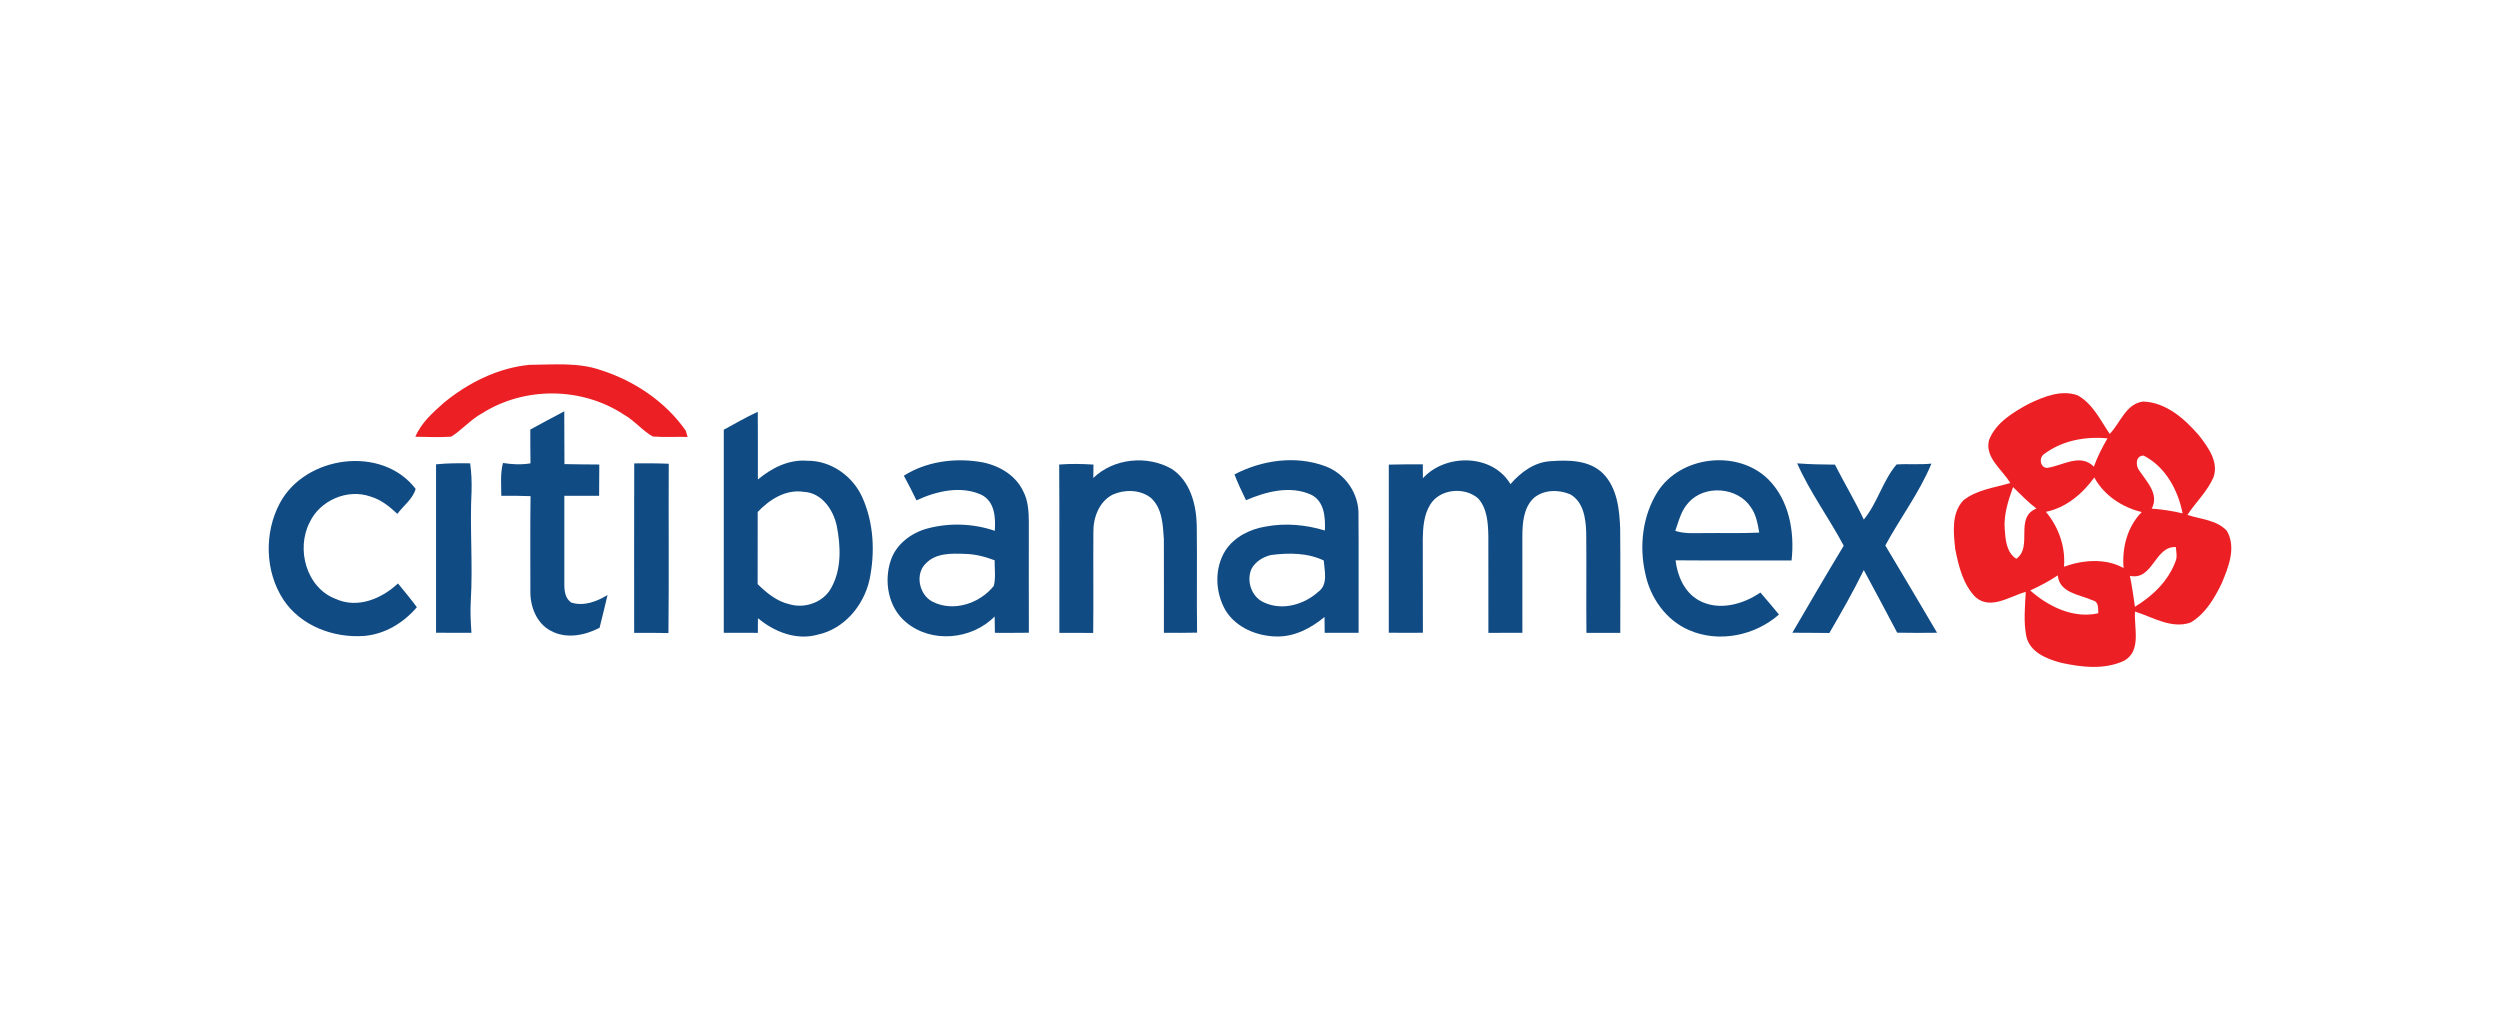<?xml version="1.0" encoding="utf-8"?>
<!-- Generator: Adobe Illustrator 16.0.0, SVG Export Plug-In . SVG Version: 6.00 Build 0)  -->
<!DOCTYPE svg PUBLIC "-//W3C//DTD SVG 1.1//EN" "http://www.w3.org/Graphics/SVG/1.1/DTD/svg11.dtd">
<svg version="1.1" id="Capa_1" xmlns="http://www.w3.org/2000/svg" xmlns:xlink="http://www.w3.org/1999/xlink" x="0px" y="0px"
	 width="160px" height="66px" viewBox="0 0 160 66" enable-background="new 0 0 160 66" xml:space="preserve">
<g>
	<path fill="#EC2024" d="M28.409,25.774c1.56-1.278,3.461-2.232,5.483-2.425c1.522-0.007,3.097-0.173,4.564,0.34
		c2.145,0.686,4.136,2.015,5.432,3.873l0.119,0.401c-0.741-0.017-1.487,0.031-2.229-0.026c-0.68-0.386-1.178-1.033-1.868-1.414
		c-2.676-1.76-6.342-1.792-9.049-0.075c-0.738,0.395-1.282,1.06-1.986,1.499c-0.763,0.054-1.529,0.013-2.292,0.004
		C26.959,27.057,27.703,26.404,28.409,25.774"/>
	<path fill="#EC2024" d="M129.856,25.837c0.945-0.45,2.06-0.909,3.103-0.54c0.971,0.531,1.465,1.591,2.062,2.474
		c0.686-0.706,1.028-1.924,2.133-2.072c1.477,0.046,2.671,1.114,3.586,2.173c0.571,0.743,1.269,1.677,0.926,2.667
		c-0.391,0.91-1.134,1.596-1.673,2.414c0.853,0.284,1.891,0.321,2.528,1.024c0.616,1.065,0.096,2.338-0.34,3.373
		c-0.465,0.955-1.043,1.942-1.987,2.494c-1.218,0.424-2.419-0.346-3.553-0.705c-0.076,1.035,0.427,2.489-0.676,3.138
		c-1.256,0.6-2.729,0.432-4.044,0.144c-0.911-0.239-2.004-0.667-2.236-1.693c-0.185-0.938-0.087-1.902-0.036-2.847
		c-1.017,0.272-2.239,1.178-3.21,0.341c-0.806-0.813-1.088-1.992-1.304-3.08c-0.11-1.039-0.262-2.302,0.529-3.127
		c0.852-0.673,1.98-0.801,2.992-1.101c-0.509-0.873-1.649-1.622-1.357-2.755C127.735,27.042,128.848,26.382,129.856,25.837
		 M130.842,29.048c-0.364,0.208-0.292,0.884,0.171,0.897c0.984-0.131,2.126-0.965,2.993-0.077c0.229-0.634,0.535-1.233,0.873-1.814
		C133.47,27.921,131.99,28.187,130.842,29.048 M136.929,30.138c0.477,0.711,1.272,1.5,0.781,2.415
		c0.664,0.046,1.325,0.146,1.975,0.303c-0.287-1.489-1.1-2.995-2.497-3.698C136.655,29.158,136.672,29.836,136.929,30.138
		 M130.938,32.757c0.809,0.963,1.269,2.25,1.156,3.512c1.203-0.435,2.663-0.562,3.815,0.087c-0.112-1.282,0.237-2.651,1.163-3.585
		c-1.242-0.292-2.426-1.073-3.035-2.213C133.285,31.599,132.226,32.496,130.938,32.757 M128.836,31.173
		c-0.31,0.859-0.602,1.754-0.535,2.682c0.048,0.683,0.105,1.498,0.741,1.907c1.088-0.762-0.142-2.648,1.289-3.214
		C129.792,32.136,129.322,31.645,128.836,31.173 M136.313,36.854c0.137,0.654,0.229,1.316,0.323,1.978
		c1.124-0.679,2.124-1.637,2.592-2.891c0.132-0.296,0.048-0.618,0.028-0.928C137.895,34.937,137.796,37.173,136.313,36.854
		 M129.934,37.789c1.165,1.034,2.769,1.819,4.355,1.46c-0.015-0.31,0.046-0.737-0.353-0.825c-0.822-0.374-2.136-0.463-2.238-1.602
		C131.142,37.2,130.542,37.505,129.934,37.789"/>
	<path fill="#104B84" d="M33.94,27.491c0.722-0.395,1.445-0.787,2.174-1.167c0.008,1.127-0.002,2.254,0.011,3.379
		c0.743,0.018,1.487,0.018,2.23,0.026c-0.006,0.667-0.009,1.335-0.011,2.002h-2.227c0.002,1.878-0.004,3.755,0,5.635
		c-0.004,0.436,0.048,0.958,0.465,1.205c0.801,0.242,1.62-0.076,2.301-0.491c-0.167,0.7-0.334,1.4-0.511,2.098
		c-0.948,0.495-2.139,0.728-3.119,0.194c-0.919-0.478-1.332-1.568-1.309-2.557c0-2.022-0.016-4.042,0.011-6.062
		c-0.625-0.024-1.25-0.026-1.873-0.024c0.004-0.699-0.076-1.411,0.109-2.099c0.583,0.095,1.175,0.121,1.761,0.024
		C33.94,28.935,33.94,28.213,33.94,27.491"/>
	<path fill="#104B84" d="M46.322,27.502c0.719-0.394,1.433-0.802,2.176-1.149c0.013,1.446,0.002,2.889,0.006,4.334
		c0.879-0.728,1.967-1.293,3.146-1.199c1.526-0.024,2.939,0.982,3.546,2.362c0.729,1.632,0.814,3.514,0.454,5.247
		c-0.369,1.664-1.631,3.168-3.338,3.526c-1.355,0.374-2.766-0.189-3.805-1.059c-0.002,0.314-0.004,0.626-0.004,0.938
		c-0.728,0-1.456,0-2.182-0.005C46.32,36.168,46.317,31.833,46.322,27.502 M48.493,32.765c-0.007,1.539,0,3.077-0.004,4.618
		c0.575,0.571,1.235,1.108,2.046,1.292c0.999,0.291,2.189-0.137,2.678-1.075c0.653-1.185,0.592-2.625,0.346-3.915
		c-0.212-1.039-0.953-2.149-2.11-2.206C50.295,31.297,49.252,31.965,48.493,32.765"/>
	<path fill="#104B84" d="M17.913,32.197c1.621-3.043,6.533-3.728,8.687-0.91c-0.169,0.64-0.785,1.075-1.168,1.601
		c-0.502-0.47-1.055-0.919-1.729-1.112c-1.467-0.516-3.232,0.251-3.886,1.657c-0.881,1.714-0.213,4.189,1.674,4.9
		c1.395,0.632,2.934-0.011,3.979-0.993c0.411,0.502,0.825,0.999,1.209,1.521c-0.853,1.002-2.051,1.733-3.382,1.839
		c-1.948,0.142-4.053-0.644-5.156-2.315C16.953,36.577,16.896,34.095,17.913,32.197"/>
	<path fill="#104B84" d="M57.847,30.445c1.409-0.893,3.171-1.143,4.802-0.895c1.154,0.165,2.312,0.79,2.829,1.875
		c0.326,0.607,0.361,1.31,0.367,1.984c0,2.362-0.006,4.724,0.002,7.086c-0.726,0.009-1.45,0.009-2.173,0.006
		c-0.008-0.348-0.013-0.696-0.018-1.045c-1.476,1.496-4.059,1.736-5.686,0.354c-1.125-0.936-1.417-2.611-0.956-3.957
		c0.341-1.028,1.3-1.743,2.315-2.023c1.415-0.384,2.951-0.333,4.339,0.142c0.054-0.842,0.006-1.869-0.854-2.304
		c-1.329-0.607-2.891-0.237-4.158,0.355C58.4,31.492,58.127,30.967,57.847,30.445 M59.287,36.026
		c-0.756,0.677-0.475,2.05,0.406,2.488c1.332,0.672,3.021,0.107,3.915-1.023c0.125-0.532,0.043-1.089,0.048-1.634
		c-0.616-0.23-1.256-0.401-1.919-0.408C60.9,35.418,59.928,35.387,59.287,36.026"/>
	<path fill="#104B84" d="M69.972,30.59c1.305-1.268,3.463-1.472,5.022-0.577c1.184,0.778,1.57,2.281,1.599,3.618
		c0.028,2.285-0.011,4.573,0.02,6.858c-0.708,0.015-1.416,0.015-2.123,0.01c-0.003-1.994,0.008-3.994-0.003-5.988
		c-0.063-0.93-0.096-2.026-0.869-2.678c-0.688-0.509-1.661-0.515-2.42-0.171c-0.862,0.452-1.242,1.481-1.221,2.408
		c-0.016,2.146,0.011,4.293-0.012,6.437c-0.723-0.005-1.445-0.005-2.166-0.005c-0.008-3.591,0.013-7.182-0.011-10.771
		c0.729-0.06,1.464-0.044,2.194,0.002C69.982,29.948,69.975,30.375,69.972,30.59"/>
	<path fill="#104B84" d="M79.006,30.362c1.77-0.921,3.935-1.232,5.828-0.518c1.268,0.472,2.152,1.765,2.109,3.121
		c0.02,2.512,0,5.024,0.007,7.536h-2.17c-0.004-0.337-0.009-0.675-0.011-1.015c-0.863,0.72-1.928,1.276-3.078,1.25
		c-1.246-0.024-2.569-0.563-3.248-1.656c-0.677-1.165-0.741-2.714-0.004-3.869c0.571-0.858,1.568-1.348,2.561-1.511
		c1.261-0.24,2.567-0.119,3.792,0.251c0.036-0.845-0.028-1.891-0.906-2.303c-1.337-0.587-2.862-0.184-4.142,0.365
		C79.481,31.469,79.22,30.926,79.006,30.362 M81.344,35.521c-0.509,0.119-1,0.419-1.251,0.892c-0.341,0.774,0.01,1.803,0.803,2.143
		c1.167,0.547,2.568,0.144,3.487-0.692c0.625-0.453,0.384-1.339,0.337-1.992C83.681,35.371,82.463,35.375,81.344,35.521"/>
	<path fill="#104B84" d="M91.065,30.607c1.456-1.599,4.463-1.563,5.605,0.379c0.652-0.759,1.522-1.408,2.556-1.469
		c1.146-0.087,2.469-0.082,3.352,0.77c0.928,0.932,1.071,2.327,1.114,3.575c0.02,2.213,0.003,4.425,0.007,6.64
		c-0.721,0-1.445,0-2.167,0.003c-0.023-2.146,0.01-4.296-0.014-6.446c-0.031-0.88-0.175-1.942-1.023-2.423
		c-0.753-0.319-1.717-0.306-2.352,0.253c-0.636,0.625-0.708,1.574-0.712,2.415c0,2.065,0.002,4.131,0.002,6.196
		c-0.727,0.002-1.453,0.002-2.176,0.002c-0.005-2.069,0.005-4.14-0.003-6.211c-0.017-0.824-0.074-1.747-0.65-2.39
		c-0.869-0.765-2.469-0.62-3.079,0.408c-0.398,0.651-0.455,1.444-0.468,2.19c0.01,2,0,3.998,0.008,5.996
		c-0.729,0.009-1.455,0.009-2.183-0.002c0.002-3.585-0.002-7.171,0.002-10.757c0.723-0.02,1.45-0.02,2.176-0.018
		C91.063,30.016,91.065,30.312,91.065,30.607"/>
	<path fill="#104B84" d="M106.07,31.5c1.462-2.331,5.137-2.757,7.096-0.825c1.347,1.34,1.697,3.369,1.495,5.193
		c-2.476-0.004-4.952,0.014-7.426-0.008c0.12,1.002,0.559,2.035,1.475,2.553c1.256,0.708,2.828,0.284,3.955-0.491
		c0.4,0.463,0.801,0.931,1.188,1.408c-1.534,1.354-3.871,1.834-5.765,0.992c-1.465-0.63-2.474-2.068-2.788-3.607
		C104.9,34.975,105.116,33.03,106.07,31.5 M108.072,32.162c-0.478,0.494-0.631,1.185-0.854,1.813
		c0.604,0.199,1.241,0.14,1.869,0.142c1.168-0.015,2.338,0.026,3.505-0.031c-0.103-0.565-0.196-1.16-0.547-1.635
		C111.2,31.169,109.093,31.004,108.072,32.162"/>
	<path fill="#104B84" d="M27.907,29.717c0.724-0.075,1.454-0.075,2.183-0.064c0.085,0.592,0.105,1.189,0.09,1.786
		c-0.121,2.337,0.092,4.681-0.05,7.02c-0.04,0.68-0.005,1.362,0.043,2.041c-0.755,0.005-1.511,0.002-2.266-0.004V29.717z"/>
	<path fill="#104B84" d="M40.591,29.656c0.737-0.006,1.472-0.009,2.209,0.024c-0.018,3.612,0.02,7.222-0.02,10.835
		c-0.733-0.015-1.463-0.015-2.193-0.013C40.589,36.886,40.576,33.271,40.591,29.656"/>
	<path fill="#104B84" d="M117.998,34.927c-0.944-1.783-2.167-3.429-2.979-5.273c0.804,0.064,1.608,0.075,2.417,0.083
		c0.599,1.183,1.284,2.314,1.846,3.516c0.877-1.06,1.215-2.492,2.097-3.527c0.743-0.053,1.491,0.024,2.234-0.055
		c-0.767,1.853-2.002,3.475-2.953,5.241c1.114,1.855,2.215,3.721,3.313,5.584c-0.851,0.011-1.704,0.011-2.553-0.004
		c-0.7-1.342-1.421-2.674-2.138-4.008c-0.672,1.379-1.434,2.704-2.203,4.027c-0.791-0.012-1.58-0.01-2.368-0.016
		C115.798,38.638,116.879,36.77,117.998,34.927"/>
</g>
</svg>
